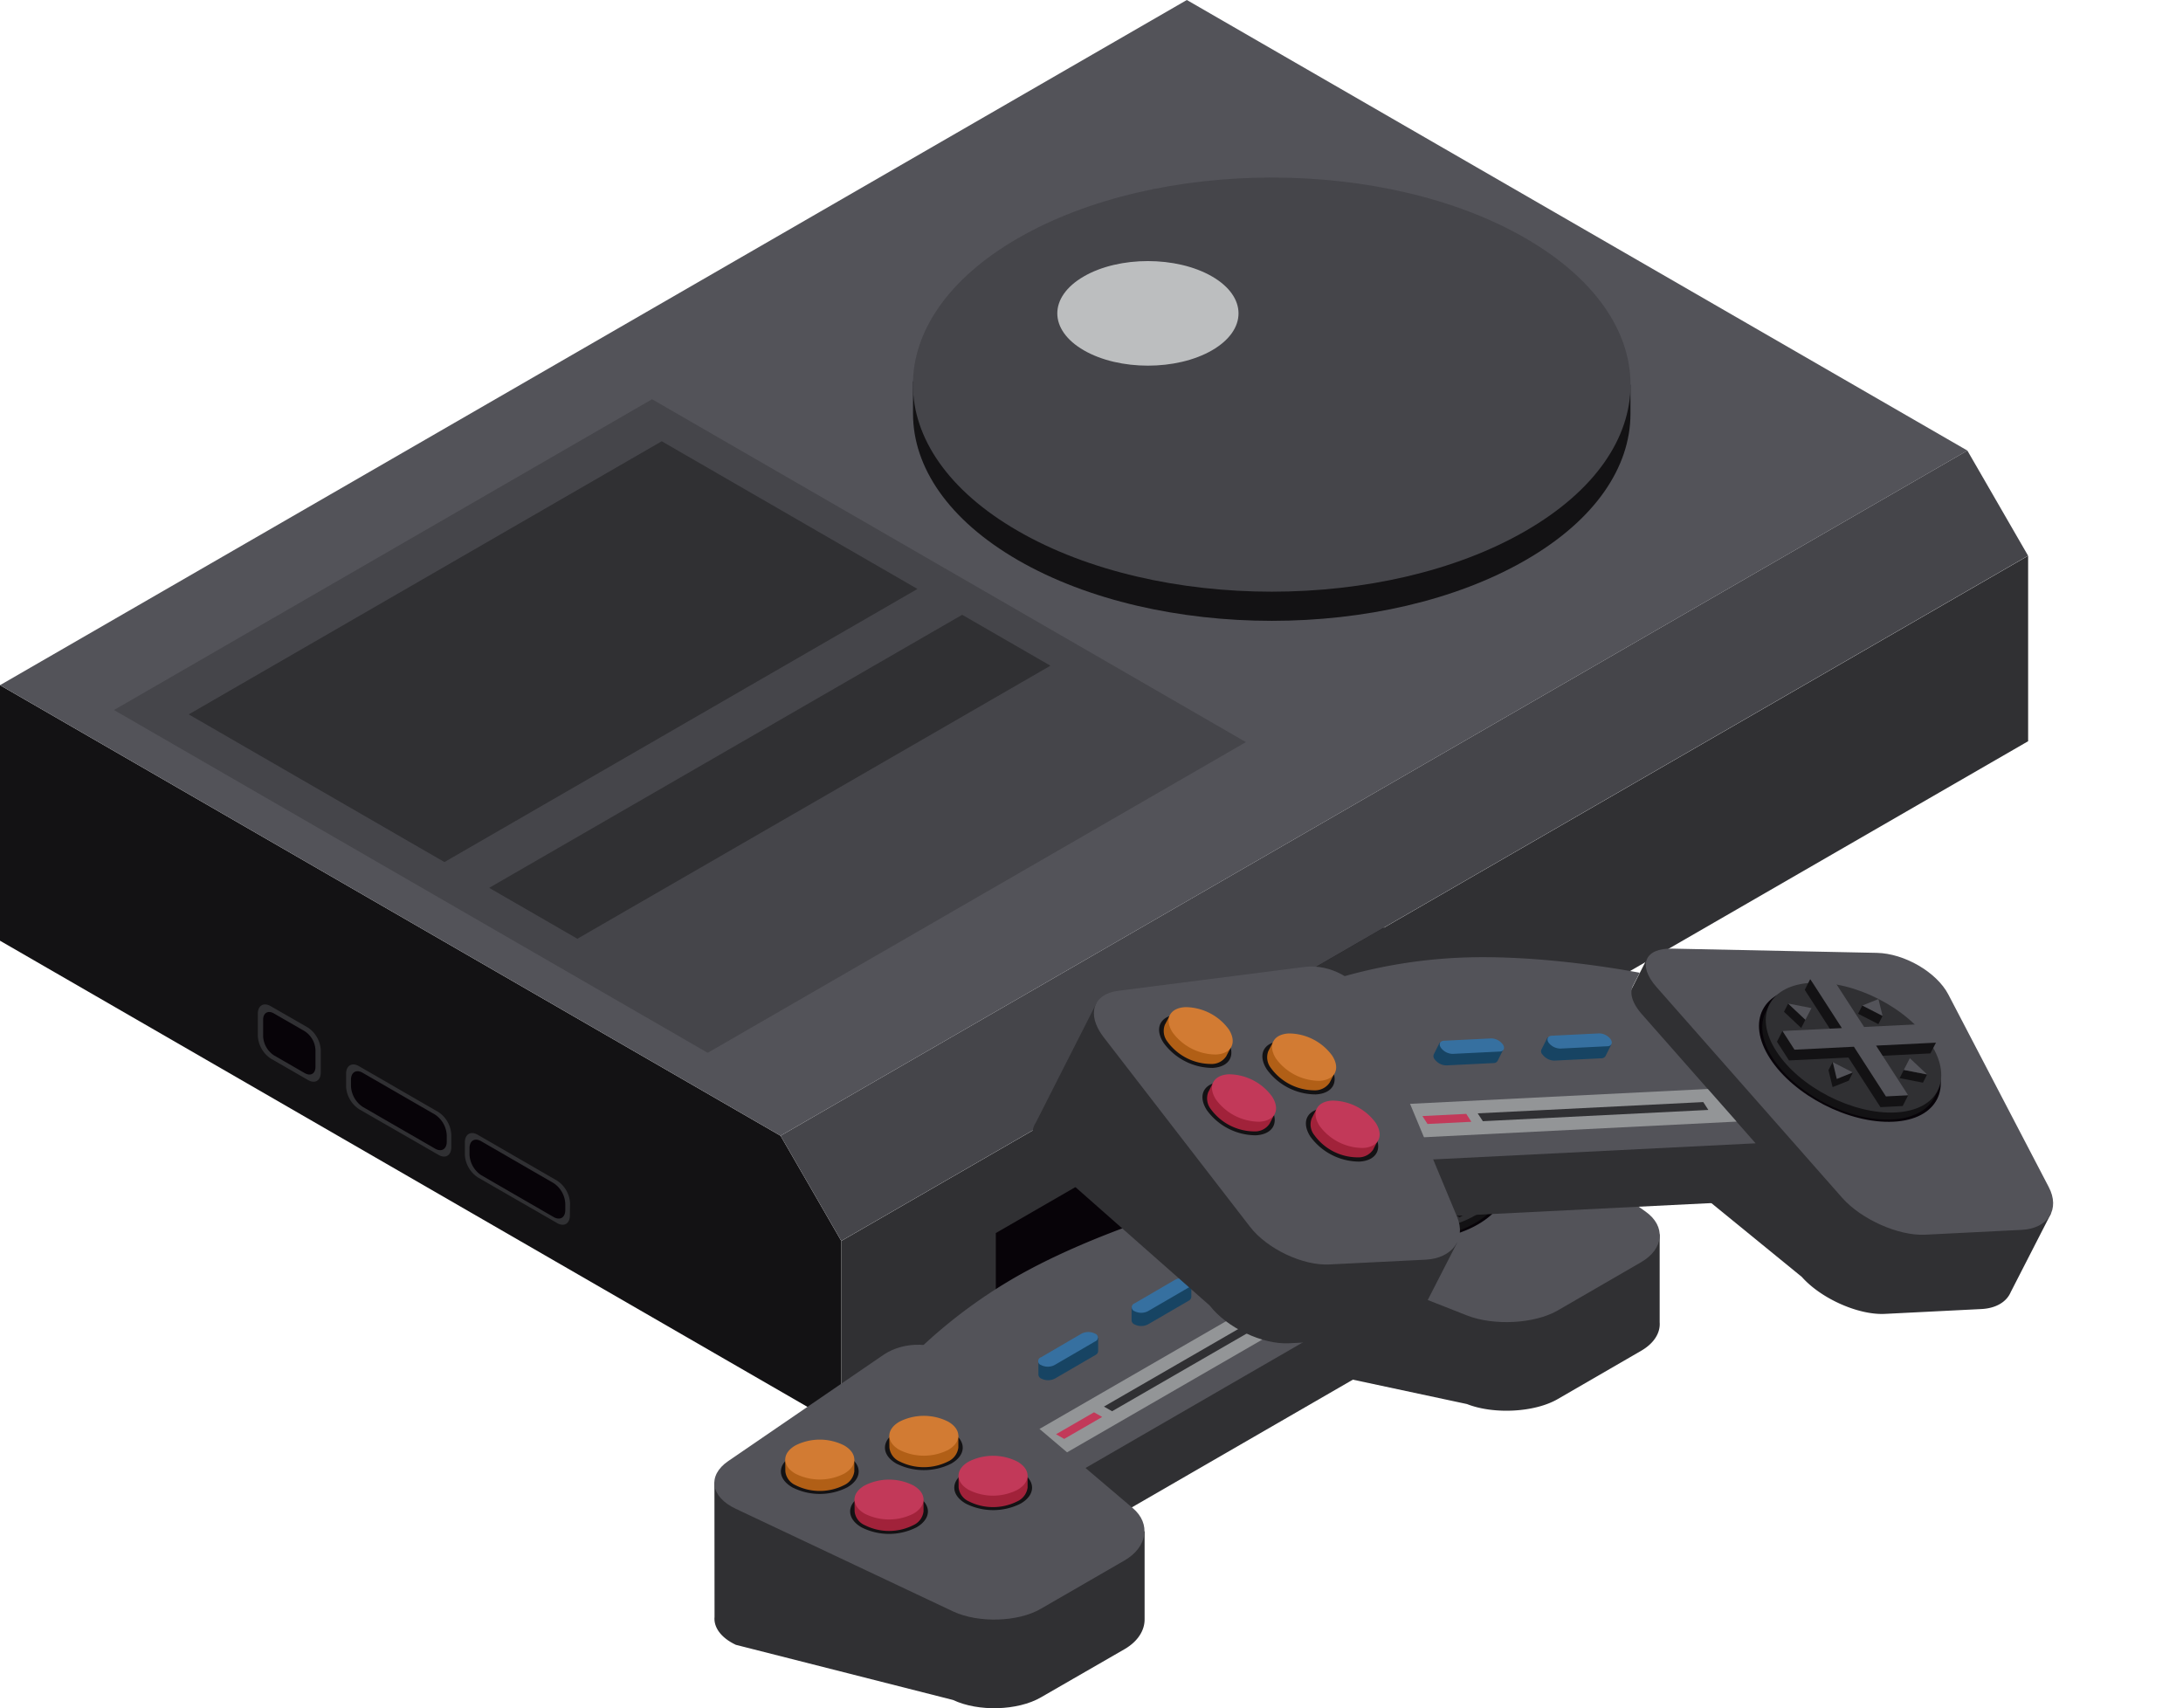 <svg xmlns="http://www.w3.org/2000/svg" viewBox="0 0 370 289.53"><defs><style>.cls-1{fill:#131214;}.cls-2{fill:#070308;}.cls-3{fill:#535359;}.cls-4{fill:#303033;}.cls-5{fill:#45454a;}.cls-6{fill:#bcbebf;}.cls-7{fill:#174463;}.cls-8{fill:#3670a0;}.cls-9{fill:#939597;}.cls-10{fill:#c23959;}.cls-11{fill:#b15f16;}.cls-12{fill:#d27b33;}.cls-13{fill:#a1223a;}</style></defs><title>Recurso 2</title><g id="Capa_2" data-name="Capa 2"><g id="Capa_1-2" data-name="Capa 1"><polygon class="cls-1" points="221.75 172.87 241.84 184.46 241.84 161.45 221.75 149.86 221.75 172.87"/><polygon class="cls-2" points="148.7 215.04 168.78 226.64 241.84 184.46 221.75 172.87 148.7 215.04"/><polygon class="cls-1" points="0 159.44 142.59 241.76 142.59 210.33 132.3 192.5 0 116.13 0 159.44"/><polygon class="cls-3" points="229.44 174.19 217.35 167.21 205.46 174.08 217.55 188.54 229.44 174.19"/><polygon class="cls-1" points="229.44 181.67 229.44 174.19 217.55 181.06 217.55 188.54 229.44 181.67"/><polygon class="cls-4" points="233.15 187.83 233.15 180.35 217.55 181.06 217.55 188.54 228.22 190.68 233.15 187.83"/><polygon class="cls-3" points="233.15 180.35 229.44 174.19 224.66 176.36 217.55 181.06 228.22 183.2 233.15 180.35"/><polygon class="cls-1" points="205.46 181.56 205.46 174.08 217.55 181.06 217.55 188.54 205.46 181.56"/><polygon class="cls-3" points="204.77 188.35 192.67 181.37 180.78 188.23 192.87 202.69 204.77 188.35"/><polygon class="cls-1" points="204.77 195.82 204.77 188.35 192.87 195.21 192.87 202.69 204.77 195.82"/><polygon class="cls-4" points="208.47 201.98 208.47 194.5 192.87 195.21 192.87 202.69 203.53 204.83 208.47 201.98"/><polygon class="cls-3" points="208.47 194.5 204.77 188.35 199.98 190.51 192.87 195.21 203.53 197.35 208.47 194.5"/><polygon class="cls-1" points="180.78 195.71 180.78 188.23 192.87 195.21 192.87 202.69 180.78 195.71"/><polygon class="cls-4" points="343.75 94.2 343.75 125.63 241.84 184.46 241.84 166.81 168.78 208.99 168.78 226.64 142.59 241.76 142.59 210.33 343.75 94.2"/><rect class="cls-5" x="121.89" y="133.06" width="232.27" height="20.58" transform="translate(-39.79 138.21) rotate(-30)"/><polygon class="cls-3" points="132.3 192.5 333.46 76.37 201.16 0 0 116.13 132.3 192.5"/><polygon class="cls-5" points="119.95 178.44 211.17 125.78 110.52 67.67 19.32 120.34 119.95 178.44"/><path class="cls-1" d="M155.49,64.65c1.93-7.08,7.61-13.88,17.06-19.34,23.74-13.71,62.23-13.71,86,0,9.69,5.61,15.43,12.63,17.2,19.91h.6v4.91h0c0,9-5.94,18-17.8,24.82-23.74,13.7-62.23,13.7-86,0-11.87-6.86-17.8-15.84-17.8-24.82V64.65Z"/><path class="cls-5" d="M172.55,90c23.74,13.71,62.23,13.71,86,0s23.73-35.92,0-49.63-62.23-13.7-86,0S148.81,76.33,172.55,90Z"/><path class="cls-6" d="M183.71,59.38c6,3.46,15.71,3.46,21.71,0s6-9.07,0-12.53-15.72-3.47-21.72,0S177.71,55.92,183.71,59.38Z"/><polygon class="cls-4" points="75.33 146.11 155.5 99.82 112.16 74.79 31.99 121.08 75.33 146.11"/><polygon class="cls-4" points="97.86 159.11 178.04 112.83 163.08 104.2 82.91 150.48 97.86 159.11"/><path class="cls-4" d="M54.37,181.76c0,1.4-1,2-2.2,1.27l-6.26-3.6a4.94,4.94,0,0,1-2.21-3.83v-3.78c0-1.4,1-2,2.21-1.27l6.26,3.6a4.93,4.93,0,0,1,2.2,3.83Z"/><path class="cls-2" d="M53.47,180.81c0,1.17-.82,1.65-1.84,1.06l-5.2-3a4.11,4.11,0,0,1-1.83-3.18v-2.86c0-1.16.83-1.64,1.83-1.06l5.2,3A4,4,0,0,1,53.47,178Z"/><path class="cls-4" d="M76.49,194.44c0,1.4-1,2-2.2,1.28L60.87,188a4.91,4.91,0,0,1-2.21-3.82V182c0-1.4,1-2,2.21-1.28l13.42,7.75a4.9,4.9,0,0,1,2.2,3.83Z"/><path class="cls-2" d="M75.72,193.51c0,1.28-.92,1.8-2,1.16l-12.23-7.06a4.47,4.47,0,0,1-2-3.49V183c0-1.28.91-1.81,2-1.16l12.23,7.06a4.48,4.48,0,0,1,2,3.49Z"/><path class="cls-4" d="M96.59,206c0,1.4-1,2-2.21,1.27L81,199.56a4.91,4.91,0,0,1-2.21-3.82v-2.11c0-1.4,1-2,2.21-1.28l13.41,7.75a4.88,4.88,0,0,1,2.21,3.82Z"/><path class="cls-2" d="M95.81,205.1c0,1.28-.91,1.8-2,1.16l-12.23-7.07a4.43,4.43,0,0,1-2-3.48V194.6c0-1.28.9-1.81,2-1.16l12.23,7.07a4.44,4.44,0,0,1,2,3.48Z"/><path class="cls-4" d="M200.7,201.9l37.37,3.39a16.17,16.17,0,0,1,9.09.82l34.14,3.1v14.9c.14,1.77-.93,3.56-3.15,4.84L264,237.14c-3.9,2.25-10.81,2.62-15.37.83l-44.3-9.47c-2.35-.92-3.55-2.21-3.59-3.53h0Z"/><path class="cls-4" d="M121.09,251.23l26.33,3,2.29-1.57c3.56-2.43,9-2.28,12.12.36l3.9,3.3L194,259.56v14.82h0c.05,1.89-1.11,3.81-3.39,5.13L176.4,287.7c-3.9,2.25-10.59,2.45-14.86.43l-36.82-9.35c-2.56-1.21-3.79-3-3.61-4.76h0Z"/><path class="cls-4" d="M171.94,231.17c10.41-6,23.09-10.2,28.76-11.91v2.56h0c0,1.33,28.28-1.32,30.66-.39v11.22l-51,29.46-.25,3.27-18.25-15.47c-3.08-2.6-8.46-2.78-12-.42A86.3,86.3,0,0,1,171.94,231.17Z"/><path class="cls-3" d="M171.94,216.57c10.41-6,23.09-10.2,28.76-11.91v2.55h0c0,1.33,1.21,2.64,3.59,3.57l27.07,10.65-51,29.47-.25-.13-18.25-15.46c-3.08-2.61-8.46-2.79-12-.42A86.07,86.07,0,0,1,171.94,216.57Z"/><path class="cls-7" d="M176,232.92v-2.2l10.13-4V229h0a.81.81,0,0,1-.47.66l-6.87,4a2.56,2.56,0,0,1-2.29,0l0,0A.78.78,0,0,1,176,232.92Z"/><path class="cls-8" d="M178.74,231.36l6.87-4a.7.7,0,0,0,0-1.32h0a2.52,2.52,0,0,0-2.3,0l-6.86,4a.69.69,0,0,0,0,1.32h0A2.5,2.5,0,0,0,178.74,231.36Z"/><path class="cls-7" d="M191.79,223.79v-2.21l10.13-4v2.23h0a.81.81,0,0,1-.47.66l-6.88,4a2.5,2.5,0,0,1-2.29,0h0A.81.81,0,0,1,191.79,223.79Z"/><path class="cls-8" d="M194.57,222.23l6.88-4a.7.7,0,0,0,0-1.32l0,0a2.56,2.56,0,0,0-2.29,0l-6.87,4a.7.7,0,0,0,0,1.32h0A2.5,2.5,0,0,0,194.57,222.23Z"/><path class="cls-3" d="M278.91,205.35c3.48,2.47,3.14,6.33-.76,8.58L264,222.12c-3.9,2.25-10.81,2.62-15.37.83l-44.3-17.43c-4.55-1.79-4.83-4.94-.61-7l31.22-15.19c4.21-2.05,10.52-1.71,14,.75Z"/><path class="cls-2" d="M227,207.53c6.48,3.74,17,3.74,23.49,0s6.48-9.81,0-13.55-17-3.75-23.48,0S220.47,203.78,227,207.53Z"/><path class="cls-1" d="M223.23,198.38a9.73,9.73,0,0,1,4.15-4.17c6.26-3.61,16.4-3.61,22.66,0a9.7,9.7,0,0,1,4.16,4.2l.53,1.09v1.25h0c0,2.36-1.57,4.73-4.7,6.54-6.26,3.61-16.41,3.61-22.66,0-3.12-1.8-4.69-4.17-4.69-6.53h0v-1.33Z"/><path class="cls-4" d="M227.37,206c6.25,3.61,16.4,3.61,22.66,0s6.26-9.46,0-13.08-16.4-3.62-22.66,0S221.12,202.35,227.37,206Z"/><polygon class="cls-1" points="235.44 199.43 226.89 194.49 226.89 192.44 238.7 197.54 250.76 192.31 250.76 194.36 241.97 199.43 250.64 202.4 250.64 204.44 247.38 206.33 238.7 201.31 229.97 206.35 226.71 204.47 226.71 202.42 235.44 199.43"/><polygon class="cls-3" points="235.44 197.38 226.89 192.44 230.16 190.56 238.7 195.5 247.5 190.43 250.76 192.31 241.97 197.39 250.64 202.4 247.38 204.28 238.7 199.27 229.97 204.31 226.71 202.42 235.44 197.38"/><polygon class="cls-1" points="236.78 193.97 240.64 193.97 240.64 192.41 238.72 191.74 236.78 192.41 236.78 193.97"/><polygon class="cls-3" points="236.78 192.41 240.64 192.41 238.72 190.18 236.78 192.41"/><polygon class="cls-1" points="229.3 200.51 229.3 198.95 225.44 197.83 225.44 199.39 229.3 200.51"/><polygon class="cls-3" points="229.3 198.95 229.31 196.72 225.44 197.83 229.3 198.95"/><polygon class="cls-1" points="240.55 204.77 240.55 203.21 236.69 203.21 236.69 204.77 238.61 207 240.55 204.77"/><polygon class="cls-3" points="240.55 203.21 236.69 203.21 238.61 205.45 240.55 203.21"/><polygon class="cls-1" points="248.02 198.91 248.02 200.46 251.89 199.35 251.89 197.79 248.02 198.91"/><polygon class="cls-3" points="248.03 196.67 248.02 198.91 251.89 197.79 248.03 196.67"/><polygon class="cls-9" points="177.16 248.29 226.79 219.63 219.93 216.93 172.48 244.33 177.16 248.29"/><polygon class="cls-4" points="188.49 239.19 221.63 220.06 220.26 219.26 187.11 238.4 188.49 239.19"/><polygon class="cls-10" points="180.37 243.88 186.81 240.16 185.43 239.37 178.99 243.09 180.37 243.88"/><path class="cls-3" d="M161.54,273.12c4.27,2,11,1.81,14.86-.44l14.18-8.19c3.9-2.25,4.54-6.24,1.43-8.87L161.83,230c-3.11-2.63-8.56-2.79-12.12-.35l-26.3,18c-3.55,2.44-3,6.07,1.31,8.08Z"/><path class="cls-1" d="M143.61,252.09c2.57-1.49,2.57-3.89,0-5.38a10.27,10.27,0,0,0-9.32,0c-2.58,1.48-2.58,3.89,0,5.38A10.27,10.27,0,0,0,143.61,252.09Z"/><path class="cls-11" d="M133.09,247.38l2.46,0a9.51,9.51,0,0,1,6.73,0h2.52v2h0a3,3,0,0,1-1.72,2.33,9.13,9.13,0,0,1-8.27,0,2.9,2.9,0,0,1-1.7-2.33h0Z"/><path class="cls-12" d="M143.08,249.77c2.29-1.32,2.29-3.46,0-4.78a9.13,9.13,0,0,0-8.27,0c-2.29,1.32-2.29,3.46,0,4.78A9.13,9.13,0,0,0,143.08,249.77Z"/><path class="cls-1" d="M161.24,248.06c2.58-1.49,2.58-3.9,0-5.39a10.34,10.34,0,0,0-9.32,0c-2.57,1.49-2.57,3.9,0,5.39A10.34,10.34,0,0,0,161.24,248.06Z"/><path class="cls-11" d="M150.72,243.35l2.45,0a9.54,9.54,0,0,1,6.74,0h2.52v2h0a3,3,0,0,1-1.71,2.34,9.19,9.19,0,0,1-8.27,0,2.9,2.9,0,0,1-1.7-2.34h0Z"/><path class="cls-12" d="M160.72,245.74c2.28-1.32,2.28-3.46,0-4.78a9.13,9.13,0,0,0-8.27,0c-2.29,1.32-2.29,3.46,0,4.78A9.19,9.19,0,0,0,160.72,245.74Z"/><path class="cls-1" d="M155.34,258.87c2.58-1.49,2.58-3.9,0-5.39a10.34,10.34,0,0,0-9.32,0c-2.57,1.49-2.57,3.9,0,5.39A10.34,10.34,0,0,0,155.34,258.87Z"/><path class="cls-13" d="M144.83,254.16l2.45,0a9.54,9.54,0,0,1,6.74,0h2.51v2h0a2.93,2.93,0,0,1-1.71,2.33,9.13,9.13,0,0,1-8.27,0,2.85,2.85,0,0,1-1.7-2.33h0Z"/><path class="cls-10" d="M154.82,256.55c2.28-1.33,2.28-3.46,0-4.78a9.13,9.13,0,0,0-8.27,0c-2.29,1.31-2.29,3.45,0,4.78A9.19,9.19,0,0,0,154.82,256.55Z"/><path class="cls-1" d="M173,254.84c2.57-1.49,2.57-3.9,0-5.39a10.34,10.34,0,0,0-9.32,0c-2.58,1.49-2.58,3.9,0,5.39A10.34,10.34,0,0,0,173,254.84Z"/><path class="cls-13" d="M162.46,250.12h2.45a9.54,9.54,0,0,1,6.74,0l2.52,0v2h0a3,3,0,0,1-1.72,2.33,9.13,9.13,0,0,1-8.27,0,2.91,2.91,0,0,1-1.7-2.33h0Z"/><path class="cls-10" d="M172.45,252.51c2.29-1.32,2.29-3.46,0-4.78a9.13,9.13,0,0,0-8.27,0c-2.29,1.32-2.29,3.46,0,4.78A9.13,9.13,0,0,0,172.45,252.51Z"/><path class="cls-4" d="M279.2,162.41l31.71,20.07a16.06,16.06,0,0,1,7.71,4.88l29,18.33L340.8,219c-.69,1.63-2.46,2.75-5,2.87l-16.34.82c-4.5.22-10.82-2.6-14.07-6.27l-35.1-28.64c-1.67-1.9-2.15-3.59-1.59-4.78h0Z"/><path class="cls-4" d="M185.85,170l22.06,14.69,2.76-.36c4.28-.54,9.06,2.09,10.61,5.85l2,4.72,23.67,15.76-6.76,13.19h0c-.82,1.71-2.72,2.89-5.37,3l-16.35.82c-4.49.23-10.53-2.64-13.42-6.38l-28.49-25.13c-1.73-2.24-2-4.39-1-5.88h0Z"/><path class="cls-4" d="M240.26,175.34c12-.6,25.2,1.47,31,2.53l-1.17,2.28h0c-.59,1.19,25.78,11.72,27.47,13.64l-5.12,10-58.86,2.93-1.71,2.8-9.19-22.09c-1.56-3.72-6.26-6.33-10.5-5.85A86.32,86.32,0,0,1,240.26,175.34Z"/><path class="cls-3" d="M246.92,162.34c12-.6,25.2,1.46,31,2.53l-1.17,2.27h0c-.59,1.19-.11,2.9,1.58,4.81l19.23,21.83-58.87,2.94-.15-.23-9.2-22.09c-1.56-3.72-6.26-6.33-10.49-5.85A86.13,86.13,0,0,1,246.92,162.34Z"/><path class="cls-7" d="M243,178.73l1-2,10.83,1.08-1,2h0a.79.79,0,0,1-.72.37l-7.92.39a2.49,2.49,0,0,1-2-1v0A.82.82,0,0,1,243,178.73Z"/><path class="cls-8" d="M246.22,178.62l7.92-.39c.72,0,1-.57.6-1.18v0a2.52,2.52,0,0,0-2-1.05l-7.93.39c-.73,0-1,.56-.6,1.18l0,0A2.53,2.53,0,0,0,246.22,178.62Z"/><path class="cls-7" d="M261.29,177.83l1-2L273.12,177l-1,2h0a.82.82,0,0,1-.73.37l-7.92.39a2.52,2.52,0,0,1-2-1v0A.75.75,0,0,1,261.29,177.83Z"/><path class="cls-8" d="M264.48,177.72l7.92-.39c.72,0,1-.57.6-1.18l0,0a2.48,2.48,0,0,0-2-1l-7.92.39c-.73,0-1,.56-.61,1.17l0,0A2.53,2.53,0,0,0,264.48,177.72Z"/><path class="cls-3" d="M347.23,201.16c2,3.79-.09,7.07-4.59,7.29l-16.35.82c-4.5.22-10.82-2.59-14.07-6.27l-31.47-35.72c-3.22-3.67-2-6.6,2.64-6.5l34.72.72c4.69.1,10.15,3.28,12.12,7.06Z"/><path class="cls-2" d="M300,179.4c4.06,6.28,13.41,11.08,20.89,10.72s10.25-5.78,6.19-12.07S313.67,167,306.19,167.34,295.94,173.11,300,179.4Z"/><path class="cls-1" d="M300.85,169.56a9.67,9.67,0,0,1,5.61-1.81c7.21-.36,16.24,4.27,20.15,10.34a9.68,9.68,0,0,1,1.79,5.64l0,1.2-.57,1.12h0c-1.08,2.1-3.55,3.5-7.16,3.68-7.22.35-16.25-4.28-20.17-10.35-2-3-2.26-5.85-1.18-7.95h0l.6-1.18Z"/><path class="cls-4" d="M301.09,178.2c3.91,6.07,12.93,10.7,20.15,10.35s9.89-5.57,6-11.65-12.94-10.69-20.16-10.33S297.16,172.13,301.09,178.2Z"/><polygon class="cls-1" points="311.25 176.07 305.89 167.77 306.82 165.94 315 175.88 328.13 176.72 327.19 178.54 317.06 179.04 323.42 185.64 322.49 187.46 318.72 187.65 313.29 179.24 303.22 179.73 301.18 176.56 302.11 174.74 311.25 176.07"/><polygon class="cls-3" points="312.18 174.25 306.82 165.94 310.58 165.76 315.95 174.06 326.08 173.56 328.13 176.72 317.98 177.22 323.42 185.64 319.65 185.83 314.22 177.41 304.15 177.91 302.11 174.74 312.18 174.25"/><polygon class="cls-1" points="314.93 171.82 318.37 173.58 319.08 172.19 317.67 170.71 315.64 170.43 314.93 171.82"/><polygon class="cls-3" points="315.64 170.43 319.08 172.19 318.38 169.33 315.64 170.43"/><polygon class="cls-1" points="305.29 174.23 306 172.84 303.08 170.09 302.37 171.48 305.29 174.23"/><polygon class="cls-3" points="306 172.84 307.03 170.86 303.08 170.09 306 172.84"/><polygon class="cls-1" points="313.35 183.16 314.07 181.76 310.63 180 309.91 181.38 310.61 184.25 313.35 183.16"/><polygon class="cls-3" points="314.07 181.76 310.63 180 311.32 182.87 314.07 181.76"/><polygon class="cls-1" points="322.68 181.34 321.97 182.73 325.92 183.5 326.63 182.11 322.68 181.34"/><polygon class="cls-3" points="323.7 179.35 322.68 181.34 326.63 182.11 323.7 179.35"/><polygon class="cls-9" points="237.09 192.96 294.34 190.1 289.46 184.57 234.73 187.3 237.09 192.96"/><polygon class="cls-4" points="251.33 190.03 289.55 188.12 288.69 186.79 250.46 188.7 251.33 190.03"/><polygon class="cls-10" points="241.95 190.5 249.38 190.13 248.52 188.79 241.09 189.16 241.95 190.5"/><path class="cls-3" d="M211.87,207.93c2.88,3.73,8.92,6.61,13.42,6.38l16.35-.81c4.5-.23,6.9-3.48,5.33-7.24l-15.2-36.53c-1.56-3.76-6.34-6.39-10.62-5.85l-31.62,4.05c-4.28.54-5.41,4-2.53,7.79Z"/><path class="cls-1" d="M205.5,181c3-.15,4.07-2.29,2.46-4.8a10.36,10.36,0,0,0-8.3-4.25c-3,.15-4.07,2.3-2.45,4.79A10.31,10.31,0,0,0,205.5,181Z"/><path class="cls-11" d="M198.3,172.05l2.18,1.1a9.53,9.53,0,0,1,6,3l2.25,1.14-.9,1.74h0a2.94,2.94,0,0,1-2.59,1.3,9.18,9.18,0,0,1-7.37-3.78,2.93,2.93,0,0,1-.44-2.85h0Z"/><path class="cls-12" d="M206.1,178.73c2.63-.13,3.6-2,2.18-4.25a9.19,9.19,0,0,0-7.37-3.78c-2.64.13-3.61,2-2.18,4.26A9.15,9.15,0,0,0,206.1,178.73Z"/><path class="cls-1" d="M223,185.49c3-.14,4.08-2.29,2.46-4.79a10.34,10.34,0,0,0-8.29-4.25c-3,.15-4.07,2.29-2.46,4.79A10.26,10.26,0,0,0,223,185.49Z"/><path class="cls-11" d="M215.83,176.51l2.18,1.1a9.5,9.5,0,0,1,6,3l2.25,1.14-.9,1.75h0a3,3,0,0,1-2.59,1.3,9.2,9.2,0,0,1-7.36-3.78,2.93,2.93,0,0,1-.45-2.85h0Z"/><path class="cls-12" d="M223.63,183.19c2.63-.14,3.61-2,2.18-4.25a9.14,9.14,0,0,0-7.36-3.78c-2.64.13-3.62,2-2.18,4.26A9.15,9.15,0,0,0,223.63,183.19Z"/><path class="cls-1" d="M212.85,192.42c3-.15,4.07-2.29,2.46-4.79a10.32,10.32,0,0,0-8.3-4.25c-3,.14-4.07,2.29-2.45,4.79A10.28,10.28,0,0,0,212.85,192.42Z"/><path class="cls-13" d="M205.64,183.43l2.19,1.1a9.56,9.56,0,0,1,6,3.05l2.25,1.14-.9,1.74h0a2.94,2.94,0,0,1-2.58,1.3,9.18,9.18,0,0,1-7.37-3.77,2.93,2.93,0,0,1-.45-2.86h0Z"/><path class="cls-10" d="M213.45,190.12c2.63-.14,3.6-2,2.17-4.25a9.15,9.15,0,0,0-7.36-3.79c-2.63.14-3.61,2-2.18,4.26A9.16,9.16,0,0,0,213.45,190.12Z"/><path class="cls-1" d="M230.38,196.88c3-.15,4.08-2.29,2.46-4.8a10.33,10.33,0,0,0-8.3-4.25c-3,.15-4.06,2.29-2.45,4.8A10.3,10.3,0,0,0,230.38,196.88Z"/><path class="cls-13" d="M223.18,187.89l2.19,1.1a9.46,9.46,0,0,1,6,3l2.25,1.14-.89,1.74h0a3,3,0,0,1-2.59,1.29,9.11,9.11,0,0,1-7.37-3.77,2.85,2.85,0,0,1-.44-2.85h0Z"/><path class="cls-10" d="M231,194.57c2.63-.13,3.61-2,2.18-4.25a9.2,9.2,0,0,0-7.36-3.78c-2.64.13-3.62,2-2.18,4.26A9.13,9.13,0,0,0,231,194.57Z"/></g></g></svg>